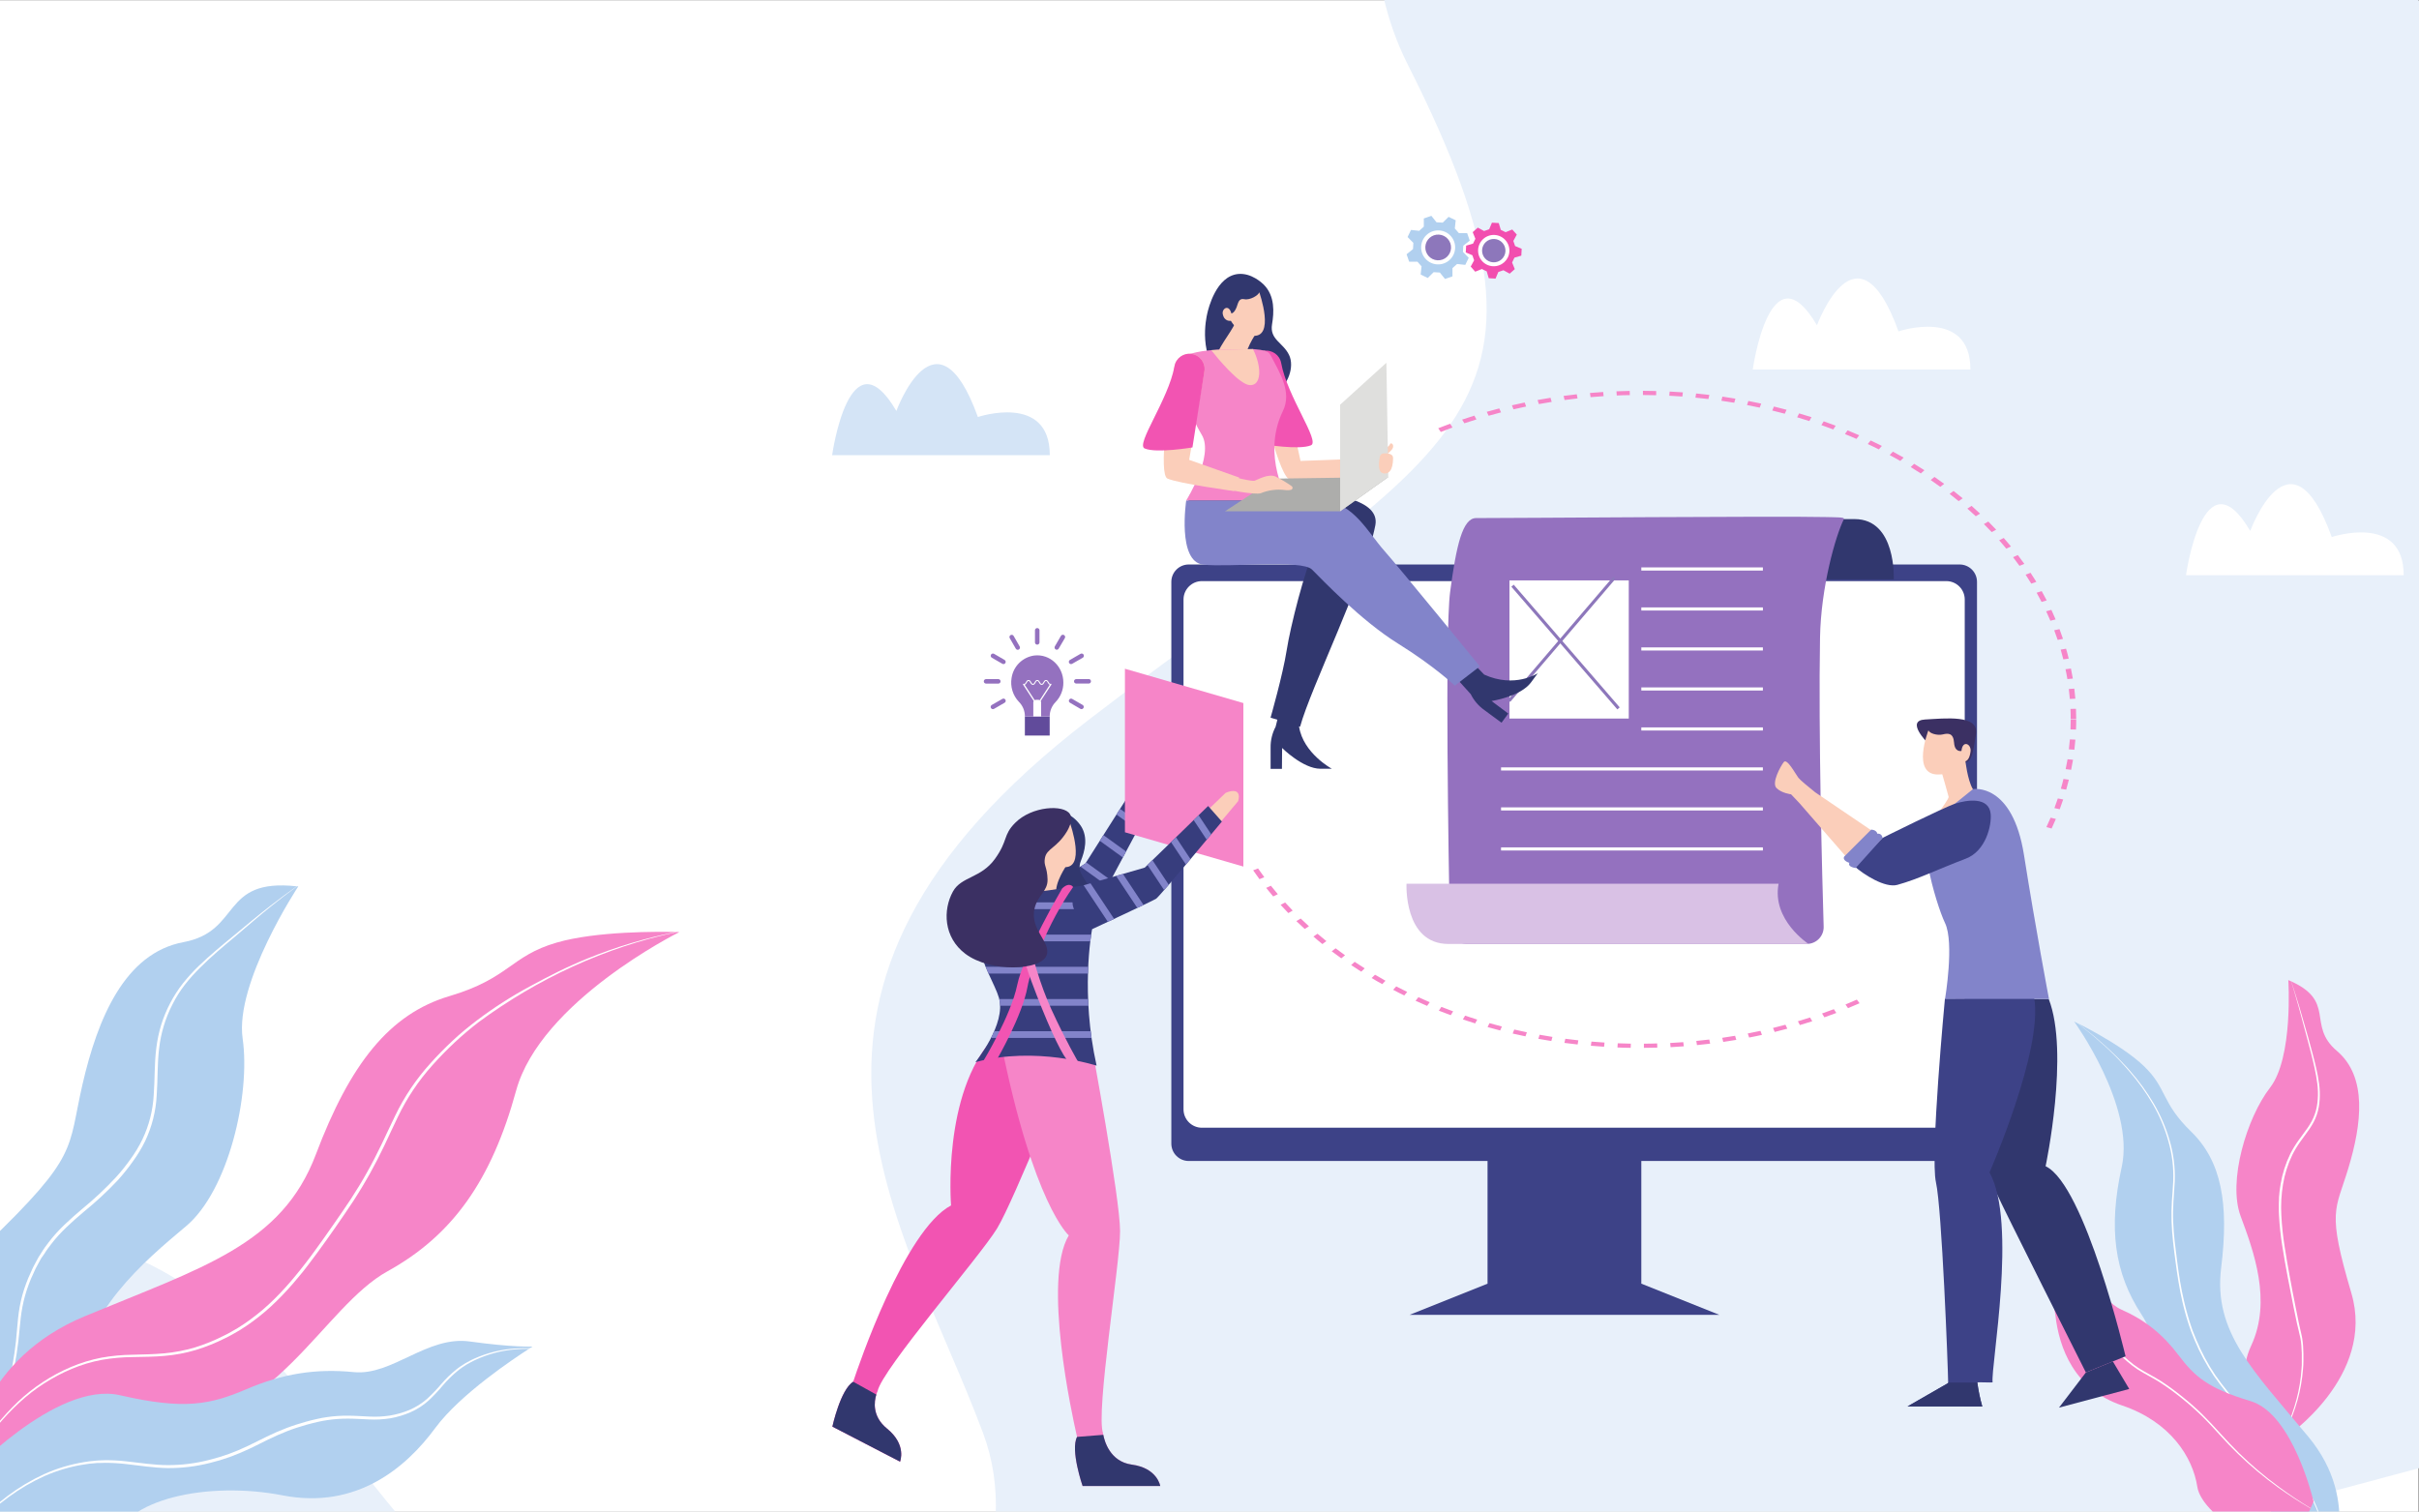 <?xml version="1.0" encoding="UTF-8" standalone="no"?>
<!-- Created with Inkscape (http://www.inkscape.org/) -->

<svg
   version="1.1"
   id="svg2"
   width="1706.667"
   height="1066.667"
   viewBox="0 0 1706.667 1066.667"
   sodipodi:docname="reshot-illustration-business-working-process-ZXT3ULVWKA.eps"
   xmlns:inkscape="http://www.inkscape.org/namespaces/inkscape"
   xmlns:sodipodi="http://sodipodi.sourceforge.net/DTD/sodipodi-0.dtd"
   xmlns="http://www.w3.org/2000/svg"
   xmlns:svg="http://www.w3.org/2000/svg">
  <rect x="0" y="0" width="1706.667" height="1066.667" fill="#333333" stroke="none"/>
  <defs
     id="defs6">
    <clipPath
       clipPathUnits="userSpaceOnUse"
       id="clipPath134">
      <path
         d="M 5992.5,3821.4 5745,3431 l -401.4,-253 90.7,-162.3 415.2,272.3 247.4,461.9 z"
         id="path132" />
    </clipPath>
    <clipPath
       clipPathUnits="userSpaceOnUse"
       id="clipPath160">
      <path
         d="m 5780,3081.7 c -3.7,-20 -61.2,-341.4 24.1,-721.3 0,0 -322.7,105.4 -641.6,18.4 0,0 164.9,201.6 124.6,340.9 -40.3,139.3 -293.3,447.3 150,553.6 l 291.8,40 c 0,0 51.1,-231 51.1,-231.6 z"
         id="path158" />
    </clipPath>
    <clipPath
       clipPathUnits="userSpaceOnUse"
       id="clipPath188">
      <path
         d="m 6467.2,3652.7 c 0,0 -328.1,-395.9 -348.3,-408.7 -20.2,-12.8 -338.9,-161.3 -338.9,-161.3 v -1 c -3.7,-20 -61.2,-341.4 24.1,-721.3 0,0 -322.7,105.4 -641.6,18.4 0,0 164.9,201.6 124.6,340.9 -40.3,139.3 -293.3,447.3 150,553.6 l 291.8,40 330,95.5 335.4,326.2 z"
         id="path186" />
    </clipPath>
  </defs>
  <sodipodi:namedview
     id="namedview4"
     pagecolor="#ffffff"
     bordercolor="#000000"
     borderopacity="0.25"
     inkscape:showpageshadow="2"
     inkscape:pageopacity="0.0"
     inkscape:pagecheckerboard="0"
     inkscape:deskcolor="#d1d1d1" />
  <g
     id="g8"
     inkscape:groupmode="layer"
     inkscape:label="ink_ext_XXXXXX"
     transform="matrix(1.333,0,0,-1.333,0,1066.667)">
    <g
       id="g10"
       transform="scale(0.1)">
      <path
         d="M 0,8000 H 12800 V 0 H 0 v 8000"
         style="fill:#ffffff;fill-opacity:1;fill-rule:nonzero;stroke:none"
         id="path12" />
      <path
         d="M 0,8000 H 12800 V 0 H 0 v 8000"
         style="fill:#ffffff;fill-opacity:1;fill-rule:nonzero;stroke:none"
         id="path14" />
      <path
         d="M 21816,2646 3910,-2154.8 c 0,0 1720,1428.101 1293,2570.499 C 4776,1558.1 3878.3,2743.5 5762.3,4191.4 c 1884,1447.9 2654,1560 1689.4,3467.4 -964.6,1907.4 2376.3,5170 4916.1,1016.2 2539.8,-4153.8 2900,-1620.8 4345.9,-2055 1445.9,-434.2 845.5,-2432.2 2585.7,-2521.6 C 21039.6,4009 21616.5,3390 21816,2646"
         style="fill:#e8f0fa;fill-opacity:1;fill-rule:nonzero;stroke:none"
         id="path16" />
      <path
         d="m 12097.7,393.102 c 0,0 477.6,322.097 347.5,763.098 -130.1,441 -84.4,433.8 -15.2,663.8 69.2,230 101.4,480.5 -61.4,618.5 -162.8,138 2.5,265.3 -257.1,374.9 0,0 26.9,-410 -96.6,-569.4 -123.5,-159.4 -224.4,-495.7 -155.9,-680 68.5,-184.3 166.7,-449.1 55.8,-686.398 -110.9,-237.301 75.2,-448.102 182.9,-484.5"
         style="fill:#f685c8;fill-opacity:1;fill-rule:nonzero;stroke:none"
         id="path18" />
      <path
         d="m 12020,293.5 c 60.8,92.07 106.4,193.379 134.9,300 14,53.059 22.9,107.34 26.6,162.102 l 1.4,20.5 c 0,6.898 0,13.699 0,20.597 v 20.602 10 c 0,3.5 0,6.898 0,10 l -2.2,41 c -1,13.418 -2.8,26.769 -5.3,40 -2.6,13.301 -6,26.597 -9.2,40 -3.2,13.398 -6.4,26.898 -9.5,40 -6,26.999 -11.4,54.099 -16.8,81.099 -10.7,54 -21.3,108.1 -31.7,162.3 -10,54.2 -20,108.4 -28.4,163 -8.8,54.65 -14.7,109.73 -17.7,165 l -0.8,20.8 c 0,6.9 0,13.9 0,20.8 0,6.9 0,13.9 0,20.8 l 0.9,20.8 v 10 l 1,10 1.9,20.8 c 0.7,6.9 1.9,13.8 2.8,20.7 0.9,6.9 1.8,13.8 3.3,20.6 9.3,54.99 26.4,108.37 50.9,158.5 12.6,24.83 27.1,48.67 43.4,71.3 16,22.7 33.2,44.2 48.6,66.7 7.7,11.18 14.8,22.76 21.3,34.7 12.8,23.85 21.8,49.52 26.8,76.1 2.5,13.22 4.2,26.58 5.1,40 4.5,54.4 -4.7,108.9 -16.1,162.6 -11.4,53.7 -25.8,107 -40,160 -14.2,53 -28.2,106.6 -43,160 -14.8,53.4 -30,105.9 -46.6,158.6 17.5,-52.34 34.2,-104.87 50,-157.6 15.7,-52.8 30.7,-105.9 45.8,-158.9 7.5,-26.5 14.7,-53.1 21.8,-80 7.1,-26.9 13.9,-53.4 20,-80 6.1,-26.6 11.5,-54.1 15.1,-81.7 3.7,-27.6 4.8,-55.5 3.1,-83.31 -0.8,-13.97 -2.4,-27.9 -4.8,-41.69 -2.6,-13.8 -6.1,-27.4 -10.6,-40.7 -4.6,-13.31 -10.2,-26.25 -16.8,-38.7 -6.6,-12.32 -13.9,-24.28 -21.8,-35.8 -15.6,-23.11 -32.8,-44.6 -48.4,-67.1 -15.9,-22.21 -30,-45.61 -42.3,-70 -23.7,-49.16 -40.3,-101.45 -49.2,-155.3 -9,-53.98 -12,-108.77 -9,-163.4 2.8,-54.8 8.4,-109.4 17,-163.6 8.1,-54.4 17.8,-108.6 27.8,-162.7 10,-54.1 20,-108.3 31.1,-162.3 5.2,-27.1 10.6,-54 16.4,-80.899 2.8,-13.5 5.8,-26.91 8.9,-40 3.1,-13.102 6.4,-26.801 8.9,-40.602 2.4,-13.738 4.1,-27.59 5,-41.5 l 1.8,-41.597 c 0,-3.403 0,-6.903 0,-10 v -10 -20.801 c 0,-7.012 0,-13.899 -0.6,-20.813 l -1.6,-20.687 c -4.3,-55.192 -13.8,-109.852 -28.6,-163.199 -15,-53.223 -34.5,-105.051 -58.4,-154.903 l -9,-18.711 c -3,-6.199 -6.4,-12.187 -9.5,-18.297 -6.3,-12.289 -13.2,-24.293 -20,-36.293 C 12050,340 12035.2,316.199 12020,293.5"
         style="fill:#ffffff;fill-opacity:1;fill-rule:nonzero;stroke:none"
         id="path20" />
      <path
         d="m 12325.4,-312.898 c 0,0 183.3,358.5 -108.4,709.398 -291.7,350.898 -503,552.402 -460.9,893.7 42.1,341.3 1.4,564.9 -158.9,720.9 -160.3,156 -125.8,227.7 -250,346.9 -124.2,119.2 -369.3,236.1 -369.3,236.1 0,0 323.3,-446.7 251.9,-770 -71.4,-323.3 -39.4,-562.11 105.8,-782.7 145.2,-220.599 97.2,-667.9 470,-892.099 372.8,-224.199 519.8,-462.199 519.8,-462.199"
         style="fill:#b1d0ef;fill-opacity:1;fill-rule:nonzero;stroke:none"
         id="path22" />
      <path
         d="m 12318.5,-370.5 c 5.1,71.191 2,142.719 -9.2,213.199 -11.3,70.43 -32.5,138.922 -62.8,203.5 -8,15.801 -15.6,31.902 -24.5,47.301 -8.9,15.402 -18.2,30.602 -28.2,45.301 -20.4,29.168 -42.4,57.211 -65.8,84 l -139.3,162.5 c -46.4,54.199 -92.8,108.398 -138.4,163.301 -22.8,27.468 -45.4,55.128 -67.8,83 -22.2,27.898 -44.2,56.097 -64.6,85.5 -40.1,59.457 -74.2,122.738 -101.8,188.898 -3.7,8.199 -6.6,16.602 -10,25 l -10,25 -8.8,25.402 c -2.9,8.496 -5.8,16.899 -8.3,25.498 -5.2,17.1 -10.6,34.2 -15,51.6 -2.3,8.6 -4.7,17.2 -6.8,25.9 l -6.2,26.1 c -16.2,70 -26.9,140.5 -36.3,211.3 -9.4,70.8 -18.7,141.7 -21,213.3 -1.3,35.8 -0.5,71.7 1.6,107.4 2.1,35.7 5.8,71.2 7.2,106.7 2.7,71.07 -5.9,142.11 -25.4,210.5 -19,68.59 -46.7,134.48 -82.3,196.1 -35.7,61.68 -77.3,119.78 -124.1,173.5 l -17.2,20 -18.2,20 -18.3,20 c -6.1,6.5 -12,13.2 -18.5,19.3 l -38.3,37.3 -10,9.3 -10,8.9 -20,17.8 -20,17.8 -10,8.9 -10,8.5 -40.2,32.9 c -13.5,11.5 -28.1,21.9 -42.2,32.8 l -42.7,32.2 43,-31.8 c 14.3,-10.7 28.9,-20.9 42.6,-32.4 l 41.8,-33.5 10,-8.4 c 3.4,-2.8 6.7,-5.8 10,-8.8 l 20,-17.6 20,-17.6 10,-8.8 10,-9.3 38.7,-37 c 6.6,-6 12.5,-12.7 18.7,-19.1 l 18.5,-19.4 18.5,-19.4 17.5,-20 c 47.3,-53.63 89.4,-111.65 125.6,-173.3 36.2,-61.88 64.5,-128.11 84,-197.1 20.2,-68.99 29.1,-140.77 26.5,-212.6 -1.3,-35.8 -5.1,-71.3 -7,-106.91 -1.9,-35.59 -2.8,-70.99 -1.4,-106.59 2.4,-71.1 12.2,-141.7 21.3,-212.5 9.1,-70.8 20,-141.1 36.5,-210 l 6.1,-26 c 2.1,-8.6 4.5,-17.2 6.8,-25.8 4.3,-17.2 10,-34.2 14.7,-51.2 2.5,-8.6 5.4,-17.002 8.3,-25.4 l 8.6,-25.199 10,-24.903 c 3.3,-8.296 6.2,-16.699 10,-24.796 27.3,-65.68 61,-128.512 100.6,-187.602 20,-29.102 42.1,-57.301 64.2,-85.199 22.1,-27.899 44.7,-55.5 67.5,-83 45.6,-54.801 91.5,-109.403 137.7,-163.801 l 138.4,-163.301 c 23.4,-27.09 45.3,-55.398 65.7,-84.801 10,-14.898 19.4,-30 28.1,-45.796 8.7,-15.801 16.5,-31.703 24.4,-47.801 29.8,-65.121 50.3,-134.09 61,-204.899 10.3,-70.82 12.5,-142.593 6.5,-213.902"
         style="fill:#ffffff;fill-opacity:1;fill-rule:nonzero;stroke:none"
         id="path24" />
      <path
         d="m 11630,130 c -24,158.402 -143.4,345.199 -397.9,431.301 -254.5,86.097 -333.3,304.699 -353.4,477.299 -20.1,172.6 -157.6,424.1 -157.6,424.1 l 7,-4 3,-1.8 c 62.5,-33.85 127.2,-63.65 193.5,-89.2 142.2,-56.8 179.2,-243.8 304.5,-299.3 125.3,-55.5 217.7,-129.998 302.2,-241.798 84.5,-111.801 154.8,-174.5 380.6,-242.114 225.8,-67.59 333.1,-530.789 333.1,-530.789 -4.7,-13 -10,-25.199 -15.3,-36.711 0.1,-0.316 0.1,-0.656 0,-0.988 -157,-329 -575.8,-43.5 -599.7,114"
         style="fill:#f685c8;fill-opacity:1;fill-rule:nonzero;stroke:none"
         id="path26" />
      <path
         d="m 12229.3,16.199 c -58.2,34 -114.9,70.672 -170,110 -75.7,54.492 -147.3,114.371 -214.3,179.199 -33.6,32.403 -65.7,66.301 -97,100.801 -31.3,34.5 -62.5,68.801 -95.8,101.102 -33.3,32.301 -68.2,63 -104.4,92.097 -36,29.231 -73.5,56.594 -112.3,82.004 -19.6,12.399 -39.6,24.129 -60,35.2 -20,11.199 -41.1,22.199 -60.8,35.097 -19.6,12.93 -38.2,27.172 -55.9,42.602 -8.9,7.597 -17.5,15.597 -26.1,23.398 l -25.1,24.5 c -32.9,33.262 -62.8,69.403 -89.3,108 -26.7,38.403 -50,78.501 -75.2,117.801 -49.3,78.69 -103.8,153.99 -163.1,225.4 -47.7,57.6 -98.1,112.76 -151.4,165.5 l 3,-1.7 c 53.3,-51.06 103.9,-104.74 151.7,-161 60.4,-71.04 116,-146.08 166.3,-224.6 l 37.5,-58.9 18.8,-29.399 c 6.4,-10 12.7,-19.399 19.4,-28.801 26.4,-38.109 56.1,-73.809 88.8,-106.699 l 25,-24.199 c 8.6,-7.7 17,-15.704 25.8,-23.102 17.5,-15.141 36,-29.098 55.3,-41.801 19.2,-12.597 40,-23.398 60,-34.597 20,-11.204 40.7,-22.801 60,-35.301 39,-25.692 76.6,-53.36 112.8,-82.899 36.3,-29.3 71.4,-60 104.7,-92.902 33.3,-32.898 64.8,-67.301 96,-101.801 31.2,-34.5 62.9,-68.5 96,-101 66.4,-65.07 137.4,-125.301 212.4,-180.199 54.1,-40 110,-77.5 167.8,-112.301 l -0.6,-1.5"
         style="fill:#ffffff;fill-opacity:1;fill-rule:nonzero;stroke:none"
         id="path28" />
      <path
         d="M 8687.1,1206.3 V 2020 H 7873.2 V 1206.1 L 7460.8,1041.2 H 9100 l -412.9,165.1"
         style="fill:#3d4287;fill-opacity:1;fill-rule:nonzero;stroke:none"
         id="path30" />
      <path
         d="m 6291.7,5013.6 h 4080 c 50.8,0.06 92,-41.09 92.1,-91.9 0,-0.03 0,-0.07 0,-0.1 v 0 -2973.8 c 0,-50.86 -41.2,-92.1 -92.1,-92.1 h -4080 c -50.86,0 -92.1,41.24 -92.1,92.1 v 0 0 2973.8 c 0.05,50.82 41.28,92 92.1,92 v 0"
         style="fill:#3d4287;fill-opacity:1;fill-rule:nonzero;stroke:none"
         id="path32" />
      <path
         d="m 6361.5,4925.6 h 3940 c 53.8,0 97.4,-43.61 97.4,-97.4 v -2699 c 0,-53.8 -43.6,-97.4 -97.4,-97.4 h -3940 c -53.79,0 -97.4,43.6 -97.4,97.4 v 2699 c 0,53.79 43.61,97.4 97.4,97.4"
         style="fill:#ffffff;fill-opacity:1;fill-rule:nonzero;stroke:none"
         id="path34" />
      <path
         d="m 10023.3,4934.9 c 0,0 14.7,319 -206.9,319 H 8043.5 c 0,0 182.2,-126.5 147.7,-319 h 1832.1"
         style="fill:#31376e;fill-opacity:1;fill-rule:nonzero;stroke:none"
         id="path36" />
      <path
         d="m 7812.7,5259.3 c 225.5,0 1616.8,11 1831.3,5.6 h 8.1 c 66.7,-1.8 112.9,0 107.4,-10.7 -44.3,-88.6 -121.8,-360.5 -126.5,-627 -9,-512.3 11.4,-1270.6 19.2,-1530.8 1.46,-49.02 -37.1,-89.94 -86.12,-91.4 -0.03,0 -0.05,0 -0.08,0 H 7762.4 c -48.4,0.05 -87.87,38.81 -88.8,87.2 -6.3,339.5 -26.7,1564.3 1.7,1777.1 32.9,247.1 65.9,390 137.4,390"
         style="fill:#9471bf;fill-opacity:1;fill-rule:nonzero;stroke:none"
         id="path38" />
      <path
         d="m 7444.3,3323.6 c 0,0 -15.9,-319 222.3,-319 h 1905.9 c 0,0 -195.8,126.5 -158.8,319 H 7444.3"
         style="fill:#d9c1e5;fill-opacity:1;fill-rule:nonzero;stroke:none"
         id="path40" />
      <path
         d="m 7944.7,4998.1 h 1385.8 v -16.5 H 7944.7 v 16.5"
         style="fill:#ffffff;fill-opacity:1;fill-rule:nonzero;stroke:none"
         id="path42" />
      <path
         d="m 7944.7,4786.4 h 1385.8 v -16.5 H 7944.7 v 16.5"
         style="fill:#ffffff;fill-opacity:1;fill-rule:nonzero;stroke:none"
         id="path44" />
      <path
         d="m 7944.7,4574.7 h 1385.8 v -16.5 H 7944.7 v 16.5"
         style="fill:#ffffff;fill-opacity:1;fill-rule:nonzero;stroke:none"
         id="path46" />
      <path
         d="m 7944.7,4362.9 h 1385.8 v -16.5 H 7944.7 v 16.5"
         style="fill:#ffffff;fill-opacity:1;fill-rule:nonzero;stroke:none"
         id="path48" />
      <path
         d="m 7944.7,4151.2 h 1385.8 v -16.5 H 7944.7 v 16.5"
         style="fill:#ffffff;fill-opacity:1;fill-rule:nonzero;stroke:none"
         id="path50" />
      <path
         d="M 7944.7,3939.5 H 9330.5 V 3923 H 7944.7 v 16.5"
         style="fill:#ffffff;fill-opacity:1;fill-rule:nonzero;stroke:none"
         id="path52" />
      <path
         d="m 7944.7,3727.8 h 1385.8 v -16.5 H 7944.7 v 16.5"
         style="fill:#ffffff;fill-opacity:1;fill-rule:nonzero;stroke:none"
         id="path54" />
      <path
         d="m 7944.7,3516 h 1385.8 v -16.5 H 7944.7 v 16.5"
         style="fill:#ffffff;fill-opacity:1;fill-rule:nonzero;stroke:none"
         id="path56" />
      <path
         d="m 7922.7,5006.4 h 764.4 V 4121 h -764.4 v 885.4"
         style="fill:#9471bf;fill-opacity:1;fill-rule:nonzero;stroke:none"
         id="path58" />
      <path
         d="m 7989.2,4929.4 h 631.5 V 4198 h -631.5 v 731.4"
         style="fill:#ffffff;fill-opacity:1;fill-rule:nonzero;stroke:none"
         id="path60" />
      <path
         d="m 7999.27,4895.84 12.49,10.79 560.93,-649.38 -12.49,-10.79 -560.93,649.38"
         style="fill:#8d77bb;fill-opacity:1;fill-rule:nonzero;stroke:none"
         id="path62" />
      <path
         d="m 7980.7,4296.95 557.77,652.15 12.54,-10.72 -557.77,-652.16 -12.54,10.73"
         style="fill:#8d77bb;fill-opacity:1;fill-rule:nonzero;stroke:none"
         id="path64" />
      <path
         d="m 10200,4072 c 0,0 -115.4,115.5 -11,121 104.4,5.5 286,27.5 269.5,-77 -16.5,-104.5 -22,-146.7 -60,-150 -38,-3.3 -198.5,106 -198.5,106"
         style="fill:#3b3063;fill-opacity:1;fill-rule:nonzero;stroke:none"
         id="path66" />
      <path
         d="m 10206.9,4136.4 c 0,0 -93.8,-239.2 54.5,-234.6 52.1,0.1 100.7,26.41 129.2,70 0,0 31.3,-12 39.2,52.8 4.6,38.5 -42.4,62.2 -48.3,1.8 0,0 -35.4,-8.6 -39,43.4 -3.6,52 -30.7,51.4 -60,44.2 -29.3,-7.2 -72,6 -75.6,22.4"
         style="fill:#fbceba;fill-opacity:1;fill-rule:nonzero;stroke:none"
         id="path68" />
      <path
         d="m 10401.7,3978.8 c 0,0 11.1,-104.7 40,-154.3 0,0 34.4,-35.8 63.6,-46.2 35.5,-12.8 -143.3,-293.9 -195.1,-200.8 -51.8,93.1 -39,137 -39,137 0,0 44.2,60 42.5,68.8 -1.7,8.8 -37.1,131.7 -37.1,131.7 0,0 6.2,116.6 125.1,63.8"
         style="fill:#fbceba;fill-opacity:1;fill-rule:nonzero;stroke:none"
         id="path70" />
      <path
         d="m 11250,821.898 -210,-85.496 v 0 c -12.5,24.7 -440.7,875.798 -474.4,952.698 -168.1,383.6 -152.2,1024.3 -152.2,1024.3 h 430 c 110.9,-284.6 -16.5,-885.4 -16.5,-885.4 208.9,-98.7 423.1,-1006.102 423.1,-1006.102"
         style="fill:#31376e;fill-opacity:1;fill-rule:nonzero;stroke:none"
         id="path72" />
      <path
         d="m 10546.4,684.398 c 0,-3.597 -81.4,2.004 -81,-1.5 5.7,-42.738 14.5,-85.027 26.3,-126.496 h -395.5 L 10311.1,680 c 0,0.859 0,1.73 0,2.602 -0.7,78.597 -33.3,923.298 -64.5,1059.998 -31.6,138.4 47.5,973 47.5,973 l 472.4,3.3 C 10814.6,2444 10530,1795 10530,1795 c 148.4,-263.7 5.8,-1028.898 16.4,-1110.602"
         style="fill:#3d4287;fill-opacity:1;fill-rule:nonzero;stroke:none"
         id="path74" />
      <path
         d="M 10096.2,556.402 10311.1,680 c 0,0.859 0,1.73 0,2.602 h 154.5 c 5.6,-42.75 14.4,-85.032 26.2,-126.5 l -395.6,0.3"
         style="fill:#31376e;fill-opacity:1;fill-rule:nonzero;stroke:none"
         id="path76" />
      <path
         d="m 10235.6,3657.7 207.1,166.8 c 0,0 209,36.7 270,-350 61,-386.7 132,-760.7 132,-760.7 h -550 c 0,0 50,296.9 0,401.4 -50,104.5 -167.2,507.7 -59.1,542.5"
         style="fill:#8284ca;fill-opacity:1;fill-rule:nonzero;stroke:none"
         id="path78" />
      <path
         d="M 9940.7,3581.5 9606.8,3808 v 0 c -35.6,28.5 -79.2,64.4 -88.7,77 -16.5,22 -60,104.5 -77,82.5 -17,-22 -66,-110 -38.5,-137.5 27.5,-27.5 77,-33 77,-33 l 43.8,-46.1 290.81,-334.1 c 38.69,-34.9 107.19,74 135.99,124.7 7.9,13.75 3.74,31.27 -9.5,40"
         style="fill:#fbceba;fill-opacity:1;fill-rule:nonzero;stroke:none"
         id="path80" />
      <path
         d="m 10536.2,3692.5 c 5.5,-60.5 -25.5,-196.1 -132,-236.4 -153.5,-58.3 -249.2,-107.4 -362.1,-138.6 -64.7,-17.9 -178.1,54.3 -228,99.3 l 149.4,149.2 c 0,0 324.6,161.9 385,181.4 60.4,19.5 179.2,38.7 187.7,-54.9"
         style="fill:#3d4287;fill-opacity:1;fill-rule:nonzero;stroke:none"
         id="path82" />
      <path
         d="m 10897.8,550 142.2,186.102 v 0 l 142.9,58.398 1.4,-2.301 85.2,-143.398 L 10897.8,550"
         style="fill:#31376e;fill-opacity:1;fill-rule:nonzero;stroke:none"
         id="path84" />
      <path
         d="m 9903.8,3610 c 0,0 27.5,0 33,-22 0,0 22,5.5 27.5,-22 l -143,-159.4 c 0,0 -44,5.5 -33,27.5 0,0 -38.5,11 -27.5,33 l 143,142.9"
         style="fill:#8284ca;fill-opacity:1;fill-rule:nonzero;stroke:none"
         id="path86" />
      <path
         d="m 7855.4,4430.7 v 0 l -125.1,130 -82.4,-82.4 136.3,-151 c 16.7,-33.63 41.43,-62.61 72,-84.4 l 91,-66.9 35.7,48.5 -88.5,66.3 c 0,0 153.8,23.6 209,98.6 l 35.7,48.5 c 0,0 -121.5,-81.1 -283.7,-7.2"
         style="fill:#31376e;fill-opacity:1;fill-rule:nonzero;stroke:none"
         id="path88" />
      <path
         d="m 6875.8,4154.9 29.5,98.1 -126.4,11 -27.4,-109.5 c -17.92,-33.86 -27.04,-71.69 -26.5,-110 v -112.9 h 60 l 0.9,110.6 c 0,0 110,-110 203.3,-110 h 60 c 0,0 -151.5,81.5 -173.4,222.7"
         style="fill:#31376e;fill-opacity:1;fill-rule:nonzero;stroke:none"
         id="path90" />
      <path
         d="m 7279.3,5220.9 c -52.1,-271.7 -343.8,-864 -398.1,-1066 l -156.4,47.8 c 0,0 65.2,228.1 85.2,356.3 20,128.2 95.6,425.9 147.8,534.5 0,0 -767,-284.6 -662.7,286.8 -0.5,-0.3 1036.4,112.2 984.2,-159.4"
         style="fill:#31376e;fill-opacity:1;fill-rule:nonzero;stroke:none"
         id="path92" />
      <path
         d="m 6278.4,5352.8 c 0,0 -49,-324.5 90,-340 139,-15.5 521.5,28.3 575.8,-26 54.3,-54.3 258.6,-269.5 454.1,-391.2 195.5,-121.7 301.7,-223.5 301.7,-223.5 l 132.5,102.2 c 0,0 -421.5,517.1 -506.3,612.7 -84.8,95.6 -163.5,251.7 -311.3,260 -147.8,8.3 -709,5.8 -736.5,5.8"
         style="fill:#8284ca;fill-opacity:1;fill-rule:nonzero;stroke:none"
         id="path94" />
      <path
         d="m 6553.4,6551.5 c 70,6.8 127.5,-48.4 135.1,-56 60.7,-60.5 54.5,-148.8 44.2,-210 -13.7,-81.5 58.2,-96.4 90,-162.6 30,-62.5 -5.3,-160 -71,-200.8 -90,-56.2 -215.2,8.3 -278,67.2 -134.7,126.3 -90,326.1 -83.9,353.1 6.1,27 47.2,197.6 163.6,209.1"
         style="fill:#31376e;fill-opacity:1;fill-rule:nonzero;stroke:none"
         id="path96" />
      <path
         d="m 6665,6455 c 0,0 88.1,-247.7 -38.9,-230 -74.4,10 -111.2,78.6 -111.2,78.6 0,0 -34.9,-6.6 -43.1,36 -5.5,28.3 32.3,54.5 45.5,3.1 0,0 15.1,0 28,33.6 8,21.1 10.9,48.4 40.5,41.8 29.6,-6.6 76,20.9 79.2,36.9"
         style="fill:#fbceba;fill-opacity:1;fill-rule:nonzero;stroke:none"
         id="path98" />
      <path
         d="m 6647.5,6236.1 c 0,0 -68.1,-97.8 -55,-154.3 13.1,-56.5 -211.2,-79.2 -162.6,24.7 48.6,103.9 84.6,127.5 127.6,225.6 43,98.1 90,-96 90,-96"
         style="fill:#fbceba;fill-opacity:1;fill-rule:nonzero;stroke:none"
         id="path100" />
      <path
         d="m 6690.9,6144.7 c -42.5,-10 -66.5,-42.3 -56.8,-84.9 40,-176.5 140.7,-595.8 194.4,-596 68,0 318.8,-12 318.8,-12 l 38.5,121 -302.5,-11 -99,456.5 c -6.6,37.9 -9,80 -39.5,103.1 -15.15,13.11 -33.97,21.24 -53.9,23.3"
         style="fill:#fbceba;fill-opacity:1;fill-rule:nonzero;stroke:none"
         id="path102" />
      <path
         d="m 6689.1,6144.5 v 0 c 43.11,7.22 84.03,-21.5 91.9,-64.5 32.3,-178.1 207.2,-414.1 157.9,-435.3 -62.5,-26.8 -253,5.5 -253,5.5 l -63.1,401.8 c -7.62,43.52 21.48,84.98 65,92.6 0.2,0.03 0.4,0.07 0.6,0.1 l 0.7,-0.2"
         style="fill:#f254b2;fill-opacity:1;fill-rule:nonzero;stroke:none"
         id="path104" />
      <path
         d="m 6790,5825.8 c -115.5,-236.5 27.5,-473 27.5,-473 h -539 c 0,0 148.5,236.5 82.5,346.5 -66,110 -148.5,324.4 -126.5,385 16.2,44.5 121.8,59.2 176.4,63.9 20,1.7 32.6,2.1 32.6,2.1 l 188.1,3.9 37.4,-3.9 c 33,-5.5 46.1,-10 58.4,-33.3 46.2,-89.3 111.6,-190.6 62.6,-291.2"
         style="fill:#f685c8;fill-opacity:1;fill-rule:nonzero;stroke:none"
         id="path106" />
      <path
         d="m 7273.8,5589.3 c 0,0 77,44 82.5,60 5.5,16 33,-5.5 5.5,-33 -14.53,-15.18 -31.21,-28.15 -49.5,-38.5 l -38.5,11.5"
         style="fill:#fbceba;fill-opacity:1;fill-rule:nonzero;stroke:none"
         id="path108" />
      <path
         d="m 6483.3,5295.1 h 610 l 255.1,181.6 -601,-8.6 -264.1,-173"
         style="fill:#adadab;fill-opacity:1;fill-rule:nonzero;stroke:none"
         id="path110" />
      <path
         d="m 7348,5476.7 -255.1,-181.6 v 564.3 l 244.9,222.1 10,-604.8"
         style="fill:#dfdfdd;fill-opacity:1;fill-rule:nonzero;stroke:none"
         id="path112" />
      <path
         d="m 6520,5479.3 c 0,0 104.5,-27.5 121,-22 16.5,5.5 71.5,38.5 110,22 29.94,-14.62 58.61,-31.71 85.7,-51.1 4.88,-3.43 6.05,-10.17 2.61,-15.05 -1.41,-2 -3.46,-3.46 -5.81,-4.15 -10.8,-2.69 -22.03,-3.1 -33,-1.2 -42.88,5.44 -86.45,-0.24 -126.5,-16.5 -28.6,-12.2 -192.5,22 -192.5,22 l 38.5,66"
         style="fill:#fbceba;fill-opacity:1;fill-rule:nonzero;stroke:none"
         id="path114" />
      <path
         d="m 6308.2,6128 v 0 c -43.24,7.2 -84.22,-21.74 -91.9,-64.9 -32.3,-178.1 -86.2,-573.6 -36.9,-594.8 62.5,-26.8 352,-66 352,-66 l 27.5,71.5 -264.9,93.8 80.5,467.5 c 7.63,43.52 -21.47,84.98 -64.99,92.61 -0.17,0.03 -0.34,0.06 -0.51,0.09 l -0.8,0.2"
         style="fill:#fbceba;fill-opacity:1;fill-rule:nonzero;stroke:none"
         id="path116" />
      <path
         d="m 6308.2,6128 v 0 c -43.24,7.2 -84.22,-21.74 -91.9,-64.9 C 6184,5885 6009.1,5649 6058.4,5627.8 c 62.6,-26.8 253,5.5 253,5.5 l 63.1,401.8 c 7.63,43.52 -21.47,84.98 -64.99,92.61 -0.17,0.03 -0.34,0.06 -0.51,0.09 l -0.8,0.2"
         style="fill:#f254b2;fill-opacity:1;fill-rule:nonzero;stroke:none"
         id="path118" />
      <path
         d="m 7303.1,5584.4 c 1.87,9.73 10.11,16.95 20,17.5 20,0.9 50,-1.4 50,-23.6 0,-33 -5.5,-88 -49.5,-82.5 -33.6,4.2 -26.1,60.4 -20.5,88.6"
         style="fill:#fbceba;fill-opacity:1;fill-rule:nonzero;stroke:none"
         id="path120" />
      <path
         d="m 6613.9,5963.3 c -58,4.8 -175.6,150 -203.1,184.9 20,1.7 32.6,2 32.6,2 l 188.1,3.9 c 48.5,-95.4 45.6,-196.1 -17.6,-190.8"
         style="fill:#fbceba;fill-opacity:1;fill-rule:nonzero;stroke:none"
         id="path122" />
      <path
         d="m 6062.8,3906.7 c 0,0 74.7,61.6 75.1,-25.5 l -94.3,-201.2 -126.9,-14.8 146.1,241.5"
         style="fill:#fbceba;fill-opacity:1;fill-rule:nonzero;stroke:none"
         id="path124" />
      <path
         d="M 5992.5,3821.4 5745,3430.9 5343.5,3178 l 90.8,-162.3 415.7,272.3 246.9,462 -104.4,71.4"
         style="fill:#373d7d;fill-opacity:1;fill-rule:nonzero;stroke:none"
         id="path126" />
      <g
         id="g128">
        <g
           id="g130"
           clip-path="url(#clipPath134)">
          <path
             d="M 6610.7,3226.5 5576.9,3973.9 5556,3945 6590,3197.6 Z m -433.1,-520.8 -1034,747.4 -21,-28.9 1034,-747.4 z m 100,138.2 -1034,747.4 -20.9,-29 1034,-747.4 z m 100,138.2 -1034,747.4 -20.9,-29 1034,-747.4 z m 78.9,109.2 -1034,747.4 21,28.9 1034,-747.6 -21,-28.7"
             style="fill:#8284ca;fill-opacity:1;fill-rule:nonzero;stroke:none"
             id="path136" />
        </g>
      </g>
      <path
         d="M 6580.9,3414.4 5954,3595.9 v 865.8 L 6580.9,4280 v -865.6"
         style="fill:#f685c8;fill-opacity:1;fill-rule:nonzero;stroke:none"
         id="path138" />
      <path
         d="m 5616.1,3701.4 c 61,-6.8 99.4,-63.8 104.6,-71.6 40.6,-62.1 20,-135.8 0,-185.7 -26.1,-66.6 32.2,-92.1 47.2,-153.9 14.2,-58.3 -33,-134.5 -96,-157.5 -86.5,-31.6 -180.9,45.4 -223.7,106.5 -91.6,130.8 -18.2,292.5 -8.2,314.3 10,21.8 75.4,159.2 176.1,147.9"
         style="fill:#31376e;fill-opacity:1;fill-rule:nonzero;stroke:none"
         id="path140" />
      <path
         d="m 5664.1,3642.2 c 0,0 88.1,-247.7 -38.8,-230 -74.5,10 -111.3,78.6 -111.3,78.6 0,0 -34.8,-6.6 -43.1,36 -5.4,28.4 32.3,54.5 45.6,3.1 0,0 15,0 27.9,33.6 8.1,21.1 10.9,48.4 40,41.9 29.1,-6.5 76.6,20.8 79.7,36.8"
         style="fill:#fbceba;fill-opacity:1;fill-rule:nonzero;stroke:none"
         id="path142" />
      <path
         d="m 5646.6,3423.3 c 0,0 -68.1,-97.8 -55,-154.3 13.1,-56.5 -211.6,-79 -162.6,24.7 49,103.7 84.6,127.5 127.6,225.6 43,98.1 90,-96 90,-96"
         style="fill:#fbceba;fill-opacity:1;fill-rule:nonzero;stroke:none"
         id="path144" />
      <path
         d="m 6487.4,3804.9 c 0,0 88,40 66,-44 L 6410,3590 l -126.5,18.4 203.9,196.5"
         style="fill:#fbceba;fill-opacity:1;fill-rule:nonzero;stroke:none"
         id="path146" />
      <path
         d="m 4638.2,619.102 c -11.1,-35.102 -23.7,-114.704 56.4,-180 106.3,-86.301 69.2,-175.301 69.2,-175.301 l -358.1,185.5 c 0,0 42.9,197.101 110,237.5 0,0 0.7,2 1.9,5.801 24,72.398 269.1,797.198 516.1,927.898 0,0 -48,594.9 225.2,886.4 l 421.1,-73.5 c 0,0 -311.3,-785 -403,-935.2 -91.7,-150.2 -609.2,-746.001 -632,-860.899 -2.76,-5.871 -5.04,-11.961 -6.8,-18.199"
         style="fill:#f254b2;fill-opacity:1;fill-rule:nonzero;stroke:none"
         id="path148" />
      <path
         d="M 6140.9,135 H 5730 c 0,0 -66,190.602 -29.3,260 0,0 -0.9,3.801 -2.5,11 -22.4,97.801 -181.5,820 -41.4,1055.9 0,0 -187,161.3 -359.3,1022.9 l 476.6,1.8 c 0,0 154.2,-826.6 154.2,-1002.4 0,-175.8 -130,-960.001 -90,-1070.001 0,0 0,-3.097 1.4,-8.297 5.8,-31.3 34.6,-141.902 150.8,-157.601 C 6126.3,230 6140.9,135 6140.9,135"
         style="fill:#f685c8;fill-opacity:1;fill-rule:nonzero;stroke:none"
         id="path150" />
      <path
         d="m 6467.2,3652.7 c 0,0 -328.1,-395.9 -348.3,-408.7 -20.2,-12.8 -338.9,-161.3 -338.9,-161.3 v -1 c -3.7,-20 -61.2,-341.4 24.1,-721.3 0,0 -322.7,105.4 -641.6,18.4 0,0 164.9,201.6 124.6,340.9 -40.3,139.3 -293.3,447.3 150,553.6 l 291.8,40 330,95.5 335.4,326.2 72.9,-82.3"
         style="fill:#373d7d;fill-opacity:1;fill-rule:nonzero;stroke:none"
         id="path152" />
      <g
         id="g154">
        <g
           id="g156"
           clip-path="url(#clipPath160)">
          <path
             d="M 5676.7,3224.7 H 4873.4 V 3189 h 811.1 c -0.9,2.2 -1.9,4.5 -2.8,6.8 -3.49,9.23 -5.19,19.04 -5,28.9"
             style="fill:#8284ca;fill-opacity:1;fill-rule:nonzero;stroke:none"
             id="path162" />
          <path
             d="m 4873.4,3054.2 h 1275.8 v -35.7 H 4873.4 v 35.7"
             style="fill:#8284ca;fill-opacity:1;fill-rule:nonzero;stroke:none"
             id="path164" />
          <path
             d="M 4873.4,2883.7 H 6149.2 V 2848 H 4873.4 v 35.7"
             style="fill:#8284ca;fill-opacity:1;fill-rule:nonzero;stroke:none"
             id="path166" />
          <path
             d="m 4873.4,2713.2 h 1275.8 v -35.7 H 4873.4 v 35.7"
             style="fill:#8284ca;fill-opacity:1;fill-rule:nonzero;stroke:none"
             id="path168" />
          <path
             d="m 4873.4,2542.8 h 1275.8 v -35.7 H 4873.4 v 35.7"
             style="fill:#8284ca;fill-opacity:1;fill-rule:nonzero;stroke:none"
             id="path170" />
        </g>
      </g>
      <path
         d="m 5622.2,3299 c 0,0 -205.3,-350 -238.3,-511.5 -33,-161.5 -177.9,-400 -177.9,-400 0,0 29.4,-70 71.5,7.3 0,0 134.1,230.8 161.3,385 15.1,85.3 105.2,333.8 240.9,526.3 0.3,0.4 -19,29.5 -57.5,-7.1"
         style="fill:#f254b2;fill-opacity:1;fill-rule:nonzero;stroke:none"
         id="path172" />
      <path
         d="m 5394.9,3267.8 c 0,0 51.3,-350 170,-610 75.6,-165 141.2,-276.8 141.2,-276.8 0,0 -20,-42.2 -60,11 -40,53.2 -110,207.1 -188.8,420 -78.8,212.9 -102.7,447.2 -102.7,447.2 0,0 5.4,63.6 40.3,8.6"
         style="fill:#f685c8;fill-opacity:1;fill-rule:nonzero;stroke:none"
         id="path174" />
      <path
         d="m 5662.7,3692.6 c -33,51.5 -201.2,42.4 -290,-47.1 -64.9,-65.5 -36.4,-92.7 -106.3,-190 -74.4,-103.6 -178,-92.6 -222.7,-173.2 -53.6,-96.9 -50.5,-242.5 66,-330 133.4,-100 398.3,-88.5 429.4,-8.4 27,70 -90,134.3 -63.4,249 16.4,70 70,90 68.8,152.8 -2,70 -21.6,71.7 -14,113.9 9.2,51.2 63.1,51.9 117.3,142 4.2,7.1 35,59.6 14.9,91"
         style="fill:#3b3063;fill-opacity:1;fill-rule:nonzero;stroke:none"
         id="path176" />
      <path
         d="M 6140.9,135 H 5730 c 0,0 -66,190.602 -29.3,260 l 138.8,11 c 5.8,-31.301 34.6,-141.898 150.9,-157.699 C 6126.3,230 6140.9,135 6140.9,135"
         style="fill:#31376e;fill-opacity:1;fill-rule:nonzero;stroke:none"
         id="path178" />
      <path
         d="m 4763.7,264 -358.1,185.5 c 0,0 43,197.102 110.5,237.5 l 122,-67.898 c -11,-35 -23.7,-114.704 56.5,-180 C 4800.9,353 4763.7,264 4763.7,264"
         style="fill:#31376e;fill-opacity:1;fill-rule:nonzero;stroke:none"
         id="path180" />
      <g
         id="g182">
        <g
           id="g184"
           clip-path="url(#clipPath188)">
          <path
             d="m 6770.8,3042.5 -705.5,1063.5 -30,-20 705.5,-1063 z m -588.5,-335.5 -705.4,1063 -30,-20 705.5,-1063.1 z m 142.1,94.3 -705.5,1063 -30,-20 705.5,-1063 z m 142,94.3 -705.5,1063 -30,-20 705.5,-1063 z m 112.3,74.4 -705.5,1063.6 30,20 705.3,-1063.6 -29.8,-20"
             style="fill:#8284ca;fill-opacity:1;fill-rule:nonzero;stroke:none"
             id="path190" />
        </g>
      </g>
      <path
         d="m 5424.4,4209.2 h 131.3 V 4108 h -131.3 v 101.2"
         style="fill:#614b9b;fill-opacity:1;fill-rule:nonzero;stroke:none"
         id="path192" />
      <path
         d="m 5628.1,4388.6 c 0,85.1 -70.6,152.9 -154.1,143.1 -61.94,-8.64 -110.8,-57.04 -120,-118.9 -7.63,-45.96 6.82,-92.82 39,-126.5 19.9,-19.96 31.21,-46.92 31.5,-75.1 v -2 h 131.3 v 0.8 c 0.13,28.18 11.26,55.19 31,75.3 26.84,27.65 41.68,64.77 41.3,103.3"
         style="fill:#9471bf;fill-opacity:1;fill-rule:nonzero;stroke:none"
         id="path194" />
      <path
         d="m 5443.8,4402.1 c 7.3,0 10.7,-6.2 13.8,-11.6 3.1,-5.4 5.4,-9 9.4,-9 4,0 6.1,3.4 9.3,9 3.2,5.6 6.5,11.6 13.8,11.6 7.3,0 10.8,-6.2 13.9,-11.6 3.1,-5.4 5.3,-9 9.3,-9 4,0 6.2,3.4 9.3,9 3.1,5.6 6.6,11.6 13.8,11.6 7.2,0 10.8,-6.2 13.9,-11.6 3.1,-5.4 5.3,-9 9.3,-9 1.38,0 2.5,-1.12 2.5,-2.5 0,-0.03 0,-0.07 0,-0.1 0,-1.4 -1.1,-2.54 -2.5,-2.6 -7.3,0 -10.8,6.2 -13.8,11.6 -3,5.4 -5.4,9 -9.4,9 -4,0 -6.1,-3.4 -9.3,-9 -3.2,-5.6 -6.5,-11.6 -13.8,-11.6 -7.3,0 -10.8,6.2 -13.8,11.6 -3,5.4 -5.4,9 -9.4,9 -4,0 -6.2,-3.4 -9.3,-9 -3.1,-5.6 -6.5,-11.6 -13.8,-11.6 -7.3,0 -10.8,6.2 -13.9,11.6 -3.1,5.4 -5.3,9 -9.3,9 -4,0 -6.3,-3.4 -9.4,-9 -3.1,-5.6 -6.5,-11.6 -13.9,-11.6 -1.44,0.01 -2.59,1.18 -2.58,2.62 0.01,1.42 1.16,2.57 2.58,2.58 4.1,0 6.3,3.4 9.4,9 3.1,5.6 6.6,11.6 13.9,11.6"
         style="fill:#ffffff;fill-opacity:1;fill-rule:nonzero;stroke:none"
         id="path196" />
      <path
         d="m 5494.9,4297.2 h -10 c -7.84,0.76 -14.86,-4.88 -15.8,-12.7 v -75.3 h 41.3 v 75.3 c -0.89,7.72 -7.75,13.34 -15.5,12.7"
         style="fill:#ffffff;fill-opacity:1;fill-rule:nonzero;stroke:none"
         id="path198" />
      <path
         d="m 5477.3,4284.6 c -1.16,-0.05 -2.26,0.52 -2.9,1.5 l -59.2,91 c -1.14,1.42 -0.9,3.5 0.52,4.64 0.03,0.02 0.05,0.04 0.08,0.06 1.48,1.16 3.62,0.91 4.78,-0.57 0,-0.01 0.01,-0.02 0.02,-0.03 v 0 L 5480,4290 c 1.02,-1.57 0.57,-3.68 -1,-4.7 -0.58,-0.32 -1.24,-0.49 -1.9,-0.5 l 0.2,-0.2"
         style="fill:#ffffff;fill-opacity:1;fill-rule:nonzero;stroke:none"
         id="path200" />
      <path
         d="m 5502.9,4284.6 c -1.88,0 -3.4,1.52 -3.4,3.4 v 0 c -0.15,0.59 -0.15,1.21 0,1.8 l 59.3,91 c 0.92,1.62 2.97,2.2 4.6,1.3 1.61,-0.85 2.23,-2.84 1.38,-4.46 -0.03,-0.04 -0.05,-0.09 -0.08,-0.14 v 0 l -59.3,-91 c -0.44,-1.03 -1.39,-1.75 -2.5,-1.9"
         style="fill:#ffffff;fill-opacity:1;fill-rule:nonzero;stroke:none"
         id="path202" />
      <path
         d="m 5636,4623.8 c 3.29,5.71 1.32,13.01 -4.4,16.3 -5.71,3.29 -13.01,1.32 -16.3,-4.4 L 5583,4580 c -3.19,-5.64 -1.28,-12.8 4.3,-16.1 v 0 c 5.6,-3.23 12.75,-1.32 15.98,4.28 0.01,0 0.02,0.01 0.02,0.02 l 32.7,55.6"
         style="fill:#9471bf;fill-opacity:1;fill-rule:nonzero;stroke:none"
         id="path204" />
      <path
         d="m 5730.9,4520 c 5.69,3.31 7.61,10.61 4.3,16.3 -3.31,5.69 -10.61,7.61 -16.3,4.3 v 0 l -56,-32.3 c -5.56,-3.26 -7.48,-10.39 -4.3,-16 v 0 c 3.13,-5.65 10.26,-7.69 15.91,-4.55 0.03,0.02 0.06,0.03 0.09,0.05 v 0 l 56.3,32.2"
         style="fill:#9471bf;fill-opacity:1;fill-rule:nonzero;stroke:none"
         id="path206" />
      <path
         d="m 5761.2,4406.8 h -65 c -6.46,0 -11.7,-5.24 -11.7,-11.7 v 0 0 c -0.06,-6.46 5.14,-11.74 11.6,-11.8 0.03,0 0.07,0 0.1,0 h 65 c 6.6,-0.6 12.44,4.26 13.04,10.86 0.61,6.59 -4.25,12.43 -10.85,13.04 -0.73,0.07 -1.46,0.07 -2.19,0 v -0.4"
         style="fill:#9471bf;fill-opacity:1;fill-rule:nonzero;stroke:none"
         id="path208" />
      <path
         d="m 5718.9,4249 c 5.97,-2.86 13.14,-0.34 16.01,5.63 2.56,5.32 0.85,11.72 -4.01,15.07 l -56.1,32.3 c -5.59,3.23 -12.75,1.32 -15.99,-4.27 0,-0.01 -0.01,-0.02 -0.01,-0.03 v 0 0 c -3.23,-5.59 -1.32,-12.75 4.27,-15.98 0.01,-0.01 0.02,-0.01 0.03,-0.02 l 55.8,-32.7"
         style="fill:#9471bf;fill-opacity:1;fill-rule:nonzero;stroke:none"
         id="path210" />
      <path
         d="m 5249.3,4270 c -5.71,-3.29 -7.69,-10.58 -4.4,-16.3 3.28,-5.72 10.58,-7.69 16.3,-4.4 l 56,32.4 c 5.6,3.22 7.53,10.37 4.31,15.97 0,0.01 0,0.02 -0.01,0.03 v 0 c -3.13,5.65 -10.26,7.69 -15.91,4.55 -0.03,-0.02 -0.06,-0.03 -0.09,-0.05 v 0 l -56.2,-32.2"
         style="fill:#9471bf;fill-opacity:1;fill-rule:nonzero;stroke:none"
         id="path212" />
      <path
         d="m 5295.7,4395.1 c 0,6.46 -5.24,11.7 -11.7,11.7 h -65.1 c -6.57,0 -11.9,-5.33 -11.9,-11.9 0,-6.57 5.33,-11.9 11.9,-11.9 h 65 c 6.52,0 11.8,5.28 11.8,11.8 v 0 0.3"
         style="fill:#9471bf;fill-opacity:1;fill-rule:nonzero;stroke:none"
         id="path214" />
      <path
         d="m 5261.2,4540.8 c -5.78,3.12 -13,0.97 -16.13,-4.82 -2.99,-5.55 -1.14,-12.47 4.23,-15.78 l 56,-32.3 c 5.57,-3.28 12.74,-1.41 16.01,4.15 0.03,0.05 0.06,0.1 0.09,0.15 v 0 0 c 3.18,5.61 1.27,12.74 -4.3,16 l -55.9,32.6"
         style="fill:#9471bf;fill-opacity:1;fill-rule:nonzero;stroke:none"
         id="path216" />
      <path
         d="m 5364.8,4635.7 c -3.45,5.59 -10.78,7.33 -16.38,3.88 -5.36,-3.31 -7.22,-10.23 -4.22,-15.78 l 32.3,-56 c 3.22,-5.6 10.37,-7.53 15.97,-4.32 0.01,0.01 0.02,0.01 0.03,0.02 v 0 c 5.65,3.13 7.69,10.26 4.55,15.91 -0.02,0.03 -0.03,0.06 -0.05,0.09 v 0 l -32.2,56.2"
         style="fill:#9471bf;fill-opacity:1;fill-rule:nonzero;stroke:none"
         id="path218" />
      <path
         d="m 5490,4589.3 c 6.51,0 11.8,5.28 11.8,11.8 v 0 65 c -0.6,6.6 -6.44,11.46 -13.04,10.86 -5.77,-0.53 -10.33,-5.1 -10.86,-10.86 v 0 -65 c 0,-6.52 5.28,-11.8 11.8,-11.8 v 0 h 0.3"
         style="fill:#9471bf;fill-opacity:1;fill-rule:nonzero;stroke:none"
         id="path220" />
      <path
         d="m 7932.6,6821.1 -36.1,2 -14.7,-34.8 -26.9,-9.4 -33.2,18.1 -27,-24 14.2,-35.1 -12.4,-25.6 -36.5,-10.7 -2,-36.1 34.9,-14.7 9.3,-26.9 -18.1,-33.2 24,-27 35.1,14.2 25.7,-12.4 10.6,-36.3 36.1,-2 14.7,34.9 26.9,9.3 33.2,-18.1 27,24 -14.2,35.1 12.4,25.7 36.3,10.6 2,36.1 -34.8,14.7 -9.4,26.9 18.3,33.6 -24,27 -35.1,-14.2 -25.6,12.4 -10.7,35.9"
         style="fill:#f24eaf;fill-opacity:1;fill-rule:nonzero;stroke:none"
         id="path222" />
      <path
         d="m 7779.1,6728.2 -13.7,39.4 h -43.7 l -21.7,24.9 4.7,43.3 -37.6,18.2 -31.1,-30.6 -32.8,1.8 -27.3,34.1 -40,-13.8 v -43.6 l -24.4,-21.9 -43.4,4.7 -18.1,-37.5 30.6,-31.1 -1.9,-32.8 -34,-27.4 13.8,-39.4 h 43.6 l 21.9,-24.5 -4.7,-43.4 37.6,-18.2 31,30.7 32.8,-1.9 27.4,-34 39.4,13.7 v 43.7 l 24.5,21.9 43.4,-4.8 18.2,37.6 -30.7,31.1 1.9,32.8 34.3,27"
         style="fill:#b1d0ef;fill-opacity:1;fill-rule:nonzero;stroke:none"
         id="path224" />
      <path
         d="m 7521.9,6697.2 c -2.73,-49.63 35.29,-92.08 84.92,-94.8 49.63,-2.73 92.08,35.29 94.81,84.92 2.72,49.47 -35.07,91.84 -84.53,94.78 v 0 c -49.62,2.95 -92.23,-34.89 -95.17,-84.5 -0.01,-0.14 -0.02,-0.27 -0.03,-0.4"
         style="fill:#ffffff;fill-opacity:1;fill-rule:nonzero;stroke:none"
         id="path226" />
      <path
         d="m 7823.3,6680 c -2.57,-45.71 32.4,-84.86 78.11,-87.43 45.71,-2.57 84.86,32.4 87.43,78.11 2.57,45.65 -32.3,84.76 -77.94,87.42 -45.75,2.62 -84.97,-32.35 -87.6,-78.1"
         style="fill:#ffffff;fill-opacity:1;fill-rule:nonzero;stroke:none"
         id="path228" />
      <path
         d="m 7544,6696 c -2.2,-37.55 26.45,-69.77 63.99,-71.97 37.55,-2.2 69.77,26.45 71.98,64 2.2,37.54 -26.45,69.77 -64,71.97 -0.02,0 -0.05,0 -0.07,0 v 0 c -37.49,2.21 -69.68,-26.38 -71.89,-63.87 0,-0.04 0,-0.09 -0.01,-0.13"
         style="fill:#8d77bb;fill-opacity:1;fill-rule:nonzero;stroke:none"
         id="path230" />
      <path
         d="m 7844.4,6678.7 c -1.99,-34.13 24.07,-63.41 58.19,-65.4 34.13,-1.98 63.41,24.07 65.4,58.2 1.99,34.13 -24.06,63.41 -58.19,65.39 -0.04,0.01 -0.07,0.01 -0.1,0.01 v 0 c -34.07,1.99 -63.31,-24.02 -65.29,-58.1 0,-0.03 -0.01,-0.07 -0.01,-0.1"
         style="fill:#8d77bb;fill-opacity:1;fill-rule:nonzero;stroke:none"
         id="path232" />
      <path
         d="m 8765.7,5909.7 c -23.1,0.6 -46.5,1 -70,1.1 v 22.2 c 23.4,0 47.1,-0.5 70,-1.1 z m -208.6,-1.4 -1.5,22.1 c 23.3,1 46.9,1.7 70,2.1 l 0.7,-22.2 c -23.1,0 -46.5,-1 -69.5,-2 z m 347.3,-5.5 c -22.9,1.6 -46.3,3.1 -69.3,4.2 l 1.9,22.1 c 23.3,-1.1 47,-2.6 70,-4.3 z m -485.8,-3.3 -3.4,22 c 23.2,2.1 46.8,3.8 70,5.3 l 2.4,-22.1 c -23,-1.5 -46.3,-3.2 -69.2,-5.2 z m 623.7,-10 c -22.8,2.7 -46,5.2 -68.8,7.4 l 3.6,22 c 23.2,-2.2 46.6,-4.8 70,-7.5 z m -761.4,-5.2 -5,21.8 c 23,3.1 46.4,6 69.5,8.5 l 4.2,-21.9 c -22.8,-2.7 -45.9,-5.3 -68.7,-8.4 z m 898,-14.4 c -22.5,3.8 -45.4,7.3 -68.1,10.6 l 5.4,21.8 c 23,-3.3 46.2,-6.9 69,-10.8 z m -1034.1,-7 -6.8,21.5 c 22.7,4.1 45.9,8.1 68.7,11.7 l 6,-21.7 c -22.6,-3.6 -45.4,-7.5 -67.9,-11.6 z M 9313.7,5844 c -22.2,4.8 -44.8,9.4 -67.2,13.7 l 7.2,21.5 c 22.7,-4.4 45.5,-9 68,-13.9 z m -1303,-8.9 -8.5,21.2 c 22.3,5.2 45.1,10 67.6,14.8 l 7.7,-21.3 c -22.2,-4.7 -44.7,-10 -66.8,-14.7 z m 1435.6,-23.3 c -21.8,5.8 -44,11.6 -66.1,16.9 l 8.9,21.1 c 22.3,-5.5 44.8,-11.2 66.9,-17.1 z m -1567.3,-10.7 -10,20.8 c 21.9,6.2 44.2,12.2 66.3,17.9 l 9.4,-20.9 c -21.8,-5.7 -43.8,-11.6 -65.5,-17.8 z m 1697.4,-28.2 c -21.3,6.9 -43,13.6 -64.6,20 l 10.6,20.6 c 21.8,-6.4 43.8,-13.2 65.4,-20 z m -1825.7,-12.2 -11.9,20 c 21.3,7.2 43,14.2 64.5,20.9 l 11.1,-20 c -21.4,-6.4 -42.8,-13.3 -63.8,-20.4 z M 9703,5728.6 c -20.7,7.8 -41.9,15.5 -62.9,22.9 l 12.3,20 c 21.2,-7.5 42.6,-15.3 63.6,-23.2 z m -2077.2,-13.7 -13.5,20 c 20.6,8.2 41.7,16.2 62.8,23.9 l 12.7,-20 c -20.8,-7.6 -41.7,-15.5 -62,-23.6 z m 2200,-36.4 c -20,8.8 -40,17.4 -60.9,25.7 l 13.9,19.5 c 20,-8.4 41.3,-17.1 61.6,-26 z m 118.41,-55.7 c -19.31,10 -39.01,19.3 -58.61,28.5 l 15.3,18.8 c 20,-9.3 40,-19 59.4,-28.8 z m 113.69,-61 c -18.4,10.5 -37.3,21 -56.2,31.1 l 16.8,18.1 c 19.1,-10 38.3,-20.8 57,-31.5 z m 108.6,-66.2 c -17.7,11.4 -35.7,22.8 -53.6,33.7 l 18.2,17.3 c 18.2,-11.1 36.4,-22.6 54.3,-34.1 z m 103,-71 c -16.6,12.1 -33.7,24.3 -50.8,36.1 l 20,16.4 c 17.3,-12 34.6,-24.3 51.4,-36.6 z m 97.1,-75.6 c -15.6,12.8 -31.6,25.7 -47.8,38.3 l 20.9,15.5 c 16.3,-12.7 32.6,-25.8 48.3,-38.8 z m 90.8,-80 c -14.6,13.7 -30,27.3 -44.6,40.5 l 22,14.5 c 15.3,-13.4 30,-27.2 45.2,-41 z m 84.1,-83.9 c -13.4,14.3 -27.3,28.6 -41.2,42.5 l 23.2,13.4 c 14.1,-14.1 28.1,-28.5 41.8,-43 z m 77.2,-87.7 c -12.2,14.9 -24.8,30 -37.7,44.3 l 24.3,12.3 c 13,-14.7 25.8,-30 38.2,-44.8 z m 70,-91 c -11,15.3 -22.5,30.8 -34.1,45.9 l 25.2,11.2 c 11.8,-15.3 23.4,-31 34.5,-46.6 z m 62.4,-94.2 c -10,15.8 -20,31.8 -30,47.5 l 26.1,10 c 10,-15.9 20.8,-32 30.6,-48 z m 54.5,-96.8 c -8.4,16.2 -17.2,32.6 -26.3,48.7 l 26.8,8.7 c 9.2,-16.3 18.2,-32.9 26.6,-49.3 z m 46.6,-99.5 c -7,16.6 -14.5,33.5 -22.3,50 l 27.5,7.5 c 7.9,-16.8 15.5,-33.9 22.6,-50.7 z m 38.5,-101.5 c -5.8,17.1 -11.9,34.2 -18.2,51 l 28,6.1 c 6.4,-17 12.6,-34.3 18.4,-51.6 z m 30,-103.1 c -4.3,17.3 -9,34.7 -14,51.7 l 28.5,4.8 c 5,-17.3 10,-34.9 14.1,-52.4 z m 21.5,-104.4 c -2.9,17.5 -6.1,35.1 -10,52.3 l 28.8,3.5 c 3.6,-17.5 6.9,-35.4 10,-53 z m 13,-105.1 c -1.5,17.5 -3.3,35.2 -5.5,52.6 l 29.1,2.1 c 2.1,-17.7 4,-35.6 5.5,-53.3 z m 4.4,-105.6 c 0,17.6 0,35.4 -1.1,52.9 l 29.1,0.6 c 0.8,-17.7 1.2,-35.6 1.2,-53.4 z m 28.1,-56.3 -29.1,0.6 c 0.7,17.6 1.1,35.4 1.1,52.9 h 29.1 c 0,-17.8 0,-35.8 -1.1,-53.6 z m -8.6,-106.8 -29,2 c 2.1,17.5 3.9,35.2 5.3,52.7 l 29.1,-1.4 c -1.4,-17.7 -3.2,-35.7 -5.3,-53.3 z m -17.2,-106.2 -28.8,3.4 c 3.5,17.2 6.7,34.8 10,52.3 l 28.9,-2.7 c -2.9,-17.7 -6.2,-35.6 -10,-53 z m -25.9,-105.2 -28.5,4.8 c 5,17.1 10,34.5 13.9,51.8 l 28.6,-4.1 c -4.3,-17.5 -9,-35.1 -14,-52.5 z m -34.4,-103.7 -28.1,6.1 c 6.4,16.9 12.5,34.1 18.1,51 l 28.3,-5.4 c -5.7,-17.2 -11.9,-34.6 -18.3,-51.7 z m -43,-102.1 -27.5,7.4 c 7.8,16.6 15.2,33.4 22.3,50 l 27.8,-6.7 c -7.2,-17 -14.8,-34.1 -22.6,-50.9 z M 6666.1,3347.6 c -11.4,15.5 -22.7,31.3 -33.4,47 l 25.8,10 c 10.7,-15.4 21.8,-31 33.1,-46.3 z m 72.6,-91.4 c -12.7,14.9 -25.2,30 -37.2,45.3 l 25,11.4 c 11.8,-15 24.2,-30 36.7,-44.7 z m 80,-88 c -13.8,14.3 -27.5,28.9 -40.8,43.5 l 24,12.6 c 13.1,-14.4 26.7,-28.9 40,-42.9 z m 86.9,-84.1 c -15,13.6 -30,27.6 -44.3,41.5 l 23,13.7 c 14.2,-13.7 28.9,-27.6 43.7,-41 z m 93.5,-80 c -16,12.9 -32,26.2 -47.6,40 l 21.8,14.7 c 15.4,-13.1 31.2,-26.2 47,-39 z m 100,-75.4 c -17.1,12.1 -34.1,24.6 -50.7,37.2 l 20.6,15.7 c 16.3,-12.4 33.2,-24.8 50,-36.7 z m 105.7,-70.8 c -18.1,11.3 -36.1,23 -53.6,34.8 l 18.8,17.3 c 17.3,-11.6 35.1,-23.2 52.9,-34.4 z m 111.1,-65.9 c -18.8,10 -37.7,21.4 -56.2,32.3 l 17.9,17.5 c 18.2,-10.8 36.9,-21.5 55.5,-31.9 z m 116.3,-60 c -20,10 -39.5,19.5 -58.7,30 l 16.5,18 c 19,-10 38.5,-20 58,-29.3 z m 121,-55.1 c -20,8.7 -40.9,17.7 -61,26.9 l 15,19 c 20,-9.1 40,-18 60,-26.5 z m 2228.3,-12.6 -13.8,20 c 20,8.2 40.6,16.9 60,25.7 l 14.6,-19.2 c -20,-8.9 -40.8,-17.6 -61.3,-26 z m -2103,-36.7 c -21.1,7.7 -42.4,15.7 -63.1,23.9 l 13.4,20 c 20,-8.1 41.5,-16 62.3,-23.6 z m 1977.4,-11 -12.3,20 c 21,7.3 42,15 62.5,22.8 l 13.11,-20 c -20.81,-7.9 -42.11,-15.7 -63.31,-23.1 z m -1848.3,-32.5 c -21.7,6.7 -43.6,13.8 -65,21 l 11.8,20 c 21.2,-7.2 42.7,-14.1 64.2,-20.8 z m 1719,-9.3 -10.7,20.6 c 21.6,6.4 43.2,13.1 64.4,20 l 11.5,-20 c -21.5,-6.9 -43.5,-13.8 -65.2,-20 z M 7940,2546.7 c -22.2,5.7 -44.6,11.7 -66.6,17.9 l 10,20.8 c 21.6,-6.1 43.8,-12.1 65.7,-17.7 z m 1453,-7.8 -8.9,21.1 c 21.9,5.4 44.1,11.1 65.8,17 l 10,-20.9 c -22.1,-6 -44.5,-11.7 -66.7,-17.2 z m -1319.2,-23.3 c -22.5,4.7 -45.3,10 -67.6,14.8 l 8.4,21.2 c 22.1,-5.1 44.6,-10 66.8,-14.6 z m 1183.9,-6.3 -7.2,21.5 c 22.4,4.3 44.9,9 67.1,13.8 l 8,-21.3 c -22.4,-4.9 -45.3,-10 -67.9,-14 z m -1046.9,-18.4 c -22.9,3.6 -46,7.5 -68.7,11.6 l 6.7,21.5 c 22.5,-4.1 45.3,-7.9 67.9,-11.4 z m 910,-4.8 -5.5,21.7 c 22.7,3.3 45.6,6.9 68.1,10.7 l 6.3,-21.6 c -22.8,-3.9 -46,-7.5 -69,-10.8 z M 8350,2472.5 c -23.1,2.5 -46.5,5.4 -70,8.4 l 5,21.8 c 22.7,-3 45.8,-5.8 68.7,-8.2 z m 631.7,-3.3 -3.7,22 c 22.9,2.2 46,4.7 68.8,7.5 l 4.6,-21.9 c -23.1,-2.8 -46.5,-5.3 -70,-7.6 z m -491.7,-8.6 c -23.3,1.4 -46.9,3.2 -70,5.2 l 3.2,22 c 23,-2 46.2,-3.7 69.2,-5.1 z m 351.9,-2.3 -2,22.1 c 23.1,1.2 46.3,2.7 69.3,4.4 l 2.9,-22 c -23.3,-1.8 -46.9,-3.3 -70,-4.5 z m -211.1,-3.6 c -23.3,0 -47,1 -70,1.9 l 1.5,22.2 c 23,-0.9 46.4,-1.6 69.4,-2 z m 70,0 v 22.2 c 23.1,0 46.4,0 70,1.2 l 1,-22.2 c -24,-0.6 -47.6,-1.1 -71,-1.2"
         style="fill:#f685c8;fill-opacity:1;fill-rule:nonzero;stroke:none"
         id="path234" />
      <path
         d="M 10429,6045.8 H 9276.9 c 0,0 91.8,656.3 340,234.1 0,0 211.1,578.3 431.4,-32.2 -0.3,0 380.7,128.5 380.7,-201.9"
         style="fill:#ffffff;fill-opacity:1;fill-rule:nonzero;stroke:none"
         id="path236" />
      <path
         d="M 12722.2,4956.9 H 11570 c 0,0 91.8,656.4 340,234.1 0,0 211.1,578.3 431.4,-32.1 -0.2,-0.1 380.8,128.5 380.8,-202"
         style="fill:#ffffff;fill-opacity:1;fill-rule:nonzero;stroke:none"
         id="path238" />
      <path
         d="M 5556.4,5592.4 H 4404.3 c 0,0 91.8,656.3 340,234.1 0,0 211.1,578.3 431.4,-32.2 -0.3,0 380.7,128.5 380.7,-201.9"
         style="fill:#d4e4f6;fill-opacity:1;fill-rule:nonzero;stroke:none"
         id="path240" />
      <path
         d="M 7363.3,-2496.3 -2463.5,-6073 c 0,0 896.5,887 600,1508 -296.5,621 -858.9,1243.2 128.8,2149.3 987.7,906.1 1263.098,875 779.196,2031.501 C -1439.4,772.301 126.699,2637.6 1757.8,428.102 3388.9,-1781.4 3467.1,-340 4301,-513.398 5134.9,-686.801 4895.5,-1838.8 5877.8,-1803.4 c 982.3,35.39 1336.9,-284.5 1485.5,-692.9"
         style="fill:#e8f0fa;fill-opacity:1;fill-rule:nonzero;stroke:none"
         id="path242" />
      <path
         d="M 1284.3,2503.4 C 1326.8,2207.4 1209.1,1698.7 985,1510.8 760.898,1322.9 440,1054 408,666.102 378.504,303.199 30.602,161.898 -150,171.602 h -2.898 c -10.641,0.687 -21.227,2.027 -31.7,4 0,0 -379.398,766.898 112.899,1239.998 492.301,473.1 428.297,498.4 508.297,845.6 80,347.2 222.601,694.7 534.101,753 310.001,57.9 193.501,340.5 600.001,295.6 h 1.9 l 6,-0.6 c 0,0 -336.9,-509.8 -294.3,-805.8"
         style="fill:#b1d0ef;fill-opacity:1;fill-rule:nonzero;stroke:none"
         id="path244" />
      <path
         d="m 1572.5,3310 c -46.67,-34.26 -92.7,-69.64 -138.1,-106.1 -64.5,-51.6 -126.2,-106.4 -190,-160 -63.8,-53.6 -126.4,-105.5 -184.4,-163.9 -29.31,-28.74 -56.7,-59.37 -82,-91.7 -25.066,-32.41 -46.93,-67.17 -65.301,-103.8 -37.39,-72.95 -61.304,-152.05 -70.597,-233.5 -10,-81.4 -6.7,-164.1 -12.704,-247 -4.207,-83.78 -24.793,-165.93 -60.597,-241.8 -18.281,-37.57 -39.867,-73.45 -64.504,-107.2 -12.399,-16.7 -23.895,-34 -37.5,-50 -13.598,-16 -25.996,-32.5 -40,-47.6 -56.684,-60.63 -117.492,-117.26 -181.996,-169.5 -62.699,-53.4 -125,-107.7 -174.399,-173 l -18.406,-24.5 c -6.394,-8.1 -11.394,-17.1 -16.996,-25.6 l -17.402,-24.8 -14.696,-26.9 c -4.8,-9.1 -10,-17.8 -14.504,-27.1 l -12.699,-27.9 C 171.5,1248.7 167.102,1239.4 163,1230 l -11.102,-28.6 c -14.398,-38.28 -25.503,-77.73 -33.195,-117.9 -7.699,-40 -11.504,-81.1 -15.504,-122.301 C 89.356,795.84 52.324,633.238 -6.801,478.199 -46.25,372.34 -94.141,269.809 -150,171.602 h -2.898 c 54.379,99.109 100.664,202.437 138.398,309 57.16,154.828 92.336,316.898 104.5,481.5 3.5,40.998 6.996,82.498 14.602,123.598 7.574,40.88 18.679,81.04 33.199,120 l 11.297,29.1 c 4.101,10 8.5,19.1 12.8,28.6 l 12.801,28.4 c 4.5,9.5 10,18.4 14.598,27.7 l 14.902,27.4 16.903,26.4 c 5.695,8.7 10.796,17.8 17.199,26.1 l 18.801,25.1 c 50,66.9 113.398,122.2 176.097,175.9 63.805,52 123.946,108.33 180,168.6 14.199,14.8 26.801,31 40,46.8 13.203,15.8 24.703,32.6 37.102,49 24.195,33.11 45.379,68.32 63.301,105.2 35.265,73.91 55.652,154.03 60,235.8 6.296,81.7 2.996,164.9 13.597,247.6 5,41.47 13.598,82.42 25.703,122.4 12.387,39.89 28.422,78.55 47.899,115.5 19.121,37.06 41.722,72.22 67.5,105 25.918,32.5 53.949,63.27 83.899,92.1 60,57.8 123.7,110 187.5,162.5 63.8,52.5 126.8,105.9 192.3,156.4 45.33,35.13 91.53,69.37 138.6,102.7 h 1.9"
         style="fill:#ffffff;fill-opacity:1;fill-rule:nonzero;stroke:none"
         id="path246" />
      <path
         d="m 3595.2,3067.3 c -11.3,-5.7 -734.5,-367.7 -863.5,-839 -130,-475.1 -336.5,-766.4 -680,-956.1 C 1708.2,1082.5 1462.7,461.102 817.5,424 172.301,386.898 -184.5,175.699 -184.5,175.699 c 0,0 0,10 1.602,27.102 0,2 0,4 0.496,6.101 12.402,129.2 93.203,601.098 630.504,824.598 625.998,260 1043.098,378.9 1223.598,856.7 180.5,477.8 388.4,743.8 707,838.3 318.6,94.5 322.7,212.4 567.9,283.5 212,61.5 542.1,58 627.9,56 h 8.4 l 12.3,-0.7"
         style="fill:#f685c8;fill-opacity:1;fill-rule:nonzero;stroke:none"
         id="path248" />
      <path
         d="m 3582.9,3067.7 c -380,-80 -739.2,-247.8 -1050,-477.1 -87.83,-67.79 -169.14,-143.62 -242.9,-226.5 -74.31,-82.33 -136.35,-174.95 -184.2,-275 -24.4,-50 -47.2,-100.6 -71.2,-151 -24,-50.4 -49.5,-100 -76.8,-149 -13.4,-24.5 -28.2,-48.3 -42.1,-72.5 -13.9,-24.2 -30,-47.3 -44.4,-71.1 -30.8,-46.5 -62.2,-92.8 -94.1,-138.4 -31.9,-45.6 -64.1,-91.3 -97.2,-136.2 -16.4,-22.6 -33.6,-44.6 -50,-66.9 -16.4,-22.3 -34.3,-44.1 -52.4,-65.4 -35.48,-43.33 -73.27,-84.72 -113.2,-124 -39.82,-39.55 -82.62,-75.98 -128,-109 l -17,-12.198 c -5.55,-4.281 -11.33,-8.242 -17.3,-11.902 l -35.4,-22.898 c -12,-7.2 -24.4,-13.903 -36.5,-20.903 -6.1,-3.5 -12.1,-7 -18.3,-10 l -18.8,-9.398 c -50.11,-25.422 -102.3,-46.488 -156,-63 C 983.172,839.289 927.75,828.801 871.699,824 815.898,818.902 759.898,818.902 704.398,817.699 648.988,817.309 593.707,812.398 539.098,803 484.535,792.73 431.211,776.742 380,755.301 277.559,712.242 183.441,651.59 101.898,576.102 20.48,500.281 -51.234,414.66 -111.602,321.199 c -25.066,-38.461 -48.699,-77.898 -70.898,-118.301 0,1.903 0,3.903 0.5,6.004 20.934,38.996 43.23,77.2 66.898,114.598 59.422,94.59 130.293,181.469 211,258.699 81.903,76.949 176.672,138.93 280,183.102 51.696,21.871 105.512,38.328 160.602,49.097 55.027,9.872 110.797,15.082 166.699,15.602 55.801,1.699 111.403,2.102 166.5,7.5 55,5.02 109.364,15.469 162.301,31.199 52.83,16.41 104.15,37.321 153.4,62.5 l 18.5,9.199 c 6.1,3.301 12,6.801 18,10 12,6.903 24.2,13.403 36,20.704 l 34.8,22.5 c 5.8,3.699 11.5,7.598 17,11.798 l 16.8,12.2 c 44.7,32.61 86.83,68.61 126,107.7 39.41,39.01 76.7,80.09 111.7,123.1 17.9,21.09 34.7,43.2 51.9,65 17.2,21.8 33.7,44.2 50,66.8 32.9,44.8 64.7,90 96.7,136 32,46 63.5,91.5 94,137.7 14.8,23.6 30,46.9 44.4,70.59 14.4,23.71 28.7,47.61 41.9,71.91 27.3,48.4 52.5,97.8 76.7,147.9 24.2,50.1 47,100.8 71.7,151 48.63,101.18 111.65,194.78 187.1,277.9 37.3,41.9 76.7,81.6 117.7,120 41,38.4 84.2,73.5 128.6,107.4 89.25,67.34 183.53,127.75 282,180.7 48.8,26.67 98.27,52.43 148.4,77.3 25.1,12 50,24.4 75.8,35.4 l 38.2,17 38.7,16 c 150.78,61.41 307,108.48 466.6,140.6 l 8.3,0.1"
         style="fill:#ffffff;fill-opacity:1;fill-rule:nonzero;stroke:none"
         id="path250" />
      <path
         d="m 2818.5,873.102 -13.5,-8.602 -5,-3.098 c -75.6,-48.504 -364.5,-240 -496.8,-420 C 2150.2,233.5 1887.7,9.301 1496,85.5 1104.3,161.699 648.398,68.801 596.004,-171 c -42.902,-194.801 -597.301,-243.398 -750,68.5 l -1.707,3.602 C -189.801,-27.199 -202.898,63.5 -183.996,175.5 c 0,0 479.195,518.699 820,440 340.793,-78.699 478.096,-49.098 669.196,32.5 191.1,81.602 365.4,110 567.8,90 202.4,-20 387.9,193.59 613.2,162.199 225.3,-31.398 332.3,-27.097 332.3,-27.097"
         style="fill:#b1d0ef;fill-opacity:1;fill-rule:nonzero;stroke:none"
         id="path252" />
      <path
         d="m 2950,848.199 c -49.58,8.321 -99.73,12.731 -150,13.203 1.8,1.098 3.5,2.297 5,3.098 48.69,-1.602 97.17,-7.059 145,-16.301"
         style="fill:#ffffff;fill-opacity:1;fill-rule:nonzero;stroke:none"
         id="path254" />
      <path
         d="m 2805,864.5 -5,-3.098 c -23.8,0 -47.6,-0.933 -71.4,-2.8 -73.57,-5.911 -145.5,-24.911 -212.4,-56.102 -8.2,-4.199 -16.8,-7.602 -24.7,-12.301 l -24,-13.5 -22.9,-15.097 c -7.6,-5 -14.6,-11 -21.9,-16.5 -28.39,-23.301 -54.62,-49.11 -78.4,-77.102 -23.81,-28.668 -49.39,-55.828 -76.6,-81.301 -28.17,-25.078 -60.09,-45.59 -94.6,-60.797 -34.47,-15.101 -70.63,-26.004 -107.7,-32.5 -37.06,-5.871 -74.63,-7.839 -112.1,-5.902 -37.2,1.301 -73.9,4.199 -110.6,4.301 -36.82,0.148 -73.58,-2.5 -110,-7.899 l -27.1,-4.414 -26.8,-5.789 c -17.9,-3.801 -35.7,-9.097 -53.5,-13.5 -35.3,-10 -70.5,-21 -104.7,-34.5 -34.2,-13.5 -67.7,-28.199 -100.9,-44.398 -33.2,-16.199 -65.9,-33.403 -100,-49.403 -34.1,-15.996 -68,-30 -103.2,-43.097 C 1181.61,276.242 1146.05,265.59 1110,256.898 1037.69,238.512 963.313,229.469 888.703,230 c -74.902,0.902 -148.605,13.301 -221.601,21.301 -36.52,4.219 -73.243,6.39 -110,6.5 L 529.602,257 h -13.704 l -13.796,-1.301 -27.403,-2.398 C 465.602,252.5 456.598,250.602 447.5,249.398 374.727,238.402 303.742,217.789 236.402,188.102 169.336,157.891 105.648,120.691 46.402,77.102 -13.25,33.5 -69.332,-14.781 -121.297,-67.301 c -11.07,-11.199 -22.004,-22.57 -32.805,-34.097 -0.597,1.097 -1.097,2.398 -1.699,3.5 10,11.5 20.699,22.699 31.301,33.801 C -73.305,-10.809 -17.996,38.371 40.898,83 c 59.485,44.719 123.54,83 191.098,114.199 68.024,30.781 139.813,52.43 213.504,64.403 9.199,1.296 18.402,3.296 27.602,4.199 l 27.902,2.699 13.894,1.398 c 4.704,0 9.399,0 14.004,0.704 l 27.996,1 c 37.286,0.199 74.551,-1.801 111.606,-6 73.996,-7.801 146.797,-20 220,-20 73.402,-0.153 146.526,9.05 217.596,27.398 35.67,8.762 70.85,19.41 105.4,31.898 34.47,12.602 68.3,26.872 101.5,42.801 33.2,15.801 66.1,32.801 99.5,49.102 33.4,16.301 67.6,31.301 102.4,44.601 34.8,13.297 70,24.297 106.3,34.598 18,4.398 35.9,10 54.2,13.398 l 27.4,5.911 27.8,4.492 c 37.02,5.398 74.4,7.91 111.8,7.5 37.3,0 74.4,-3.199 111.2,-4.602 36.45,-2.019 73.01,-0.277 109.1,5.199 35.99,5.872 71.16,15.942 104.8,30 33.46,14.422 64.49,33.922 92,57.813 27.09,24.852 52.58,51.398 76.3,79.488 24.29,28.18 51.07,54.121 80,77.5 7.6,5.512 14.7,11.602 22.7,16.602 l 23.6,15.097 24.5,13.5 c 8.1,4.704 16.8,8.102 25.2,12.204 68.1,30.367 141.08,48.32 215.5,53 25.86,1.839 51.79,2.308 77.7,1.398"
         style="fill:#ffffff;fill-opacity:1;fill-rule:nonzero;stroke:none"
         id="path256" />
    </g>
  </g>
</svg>

